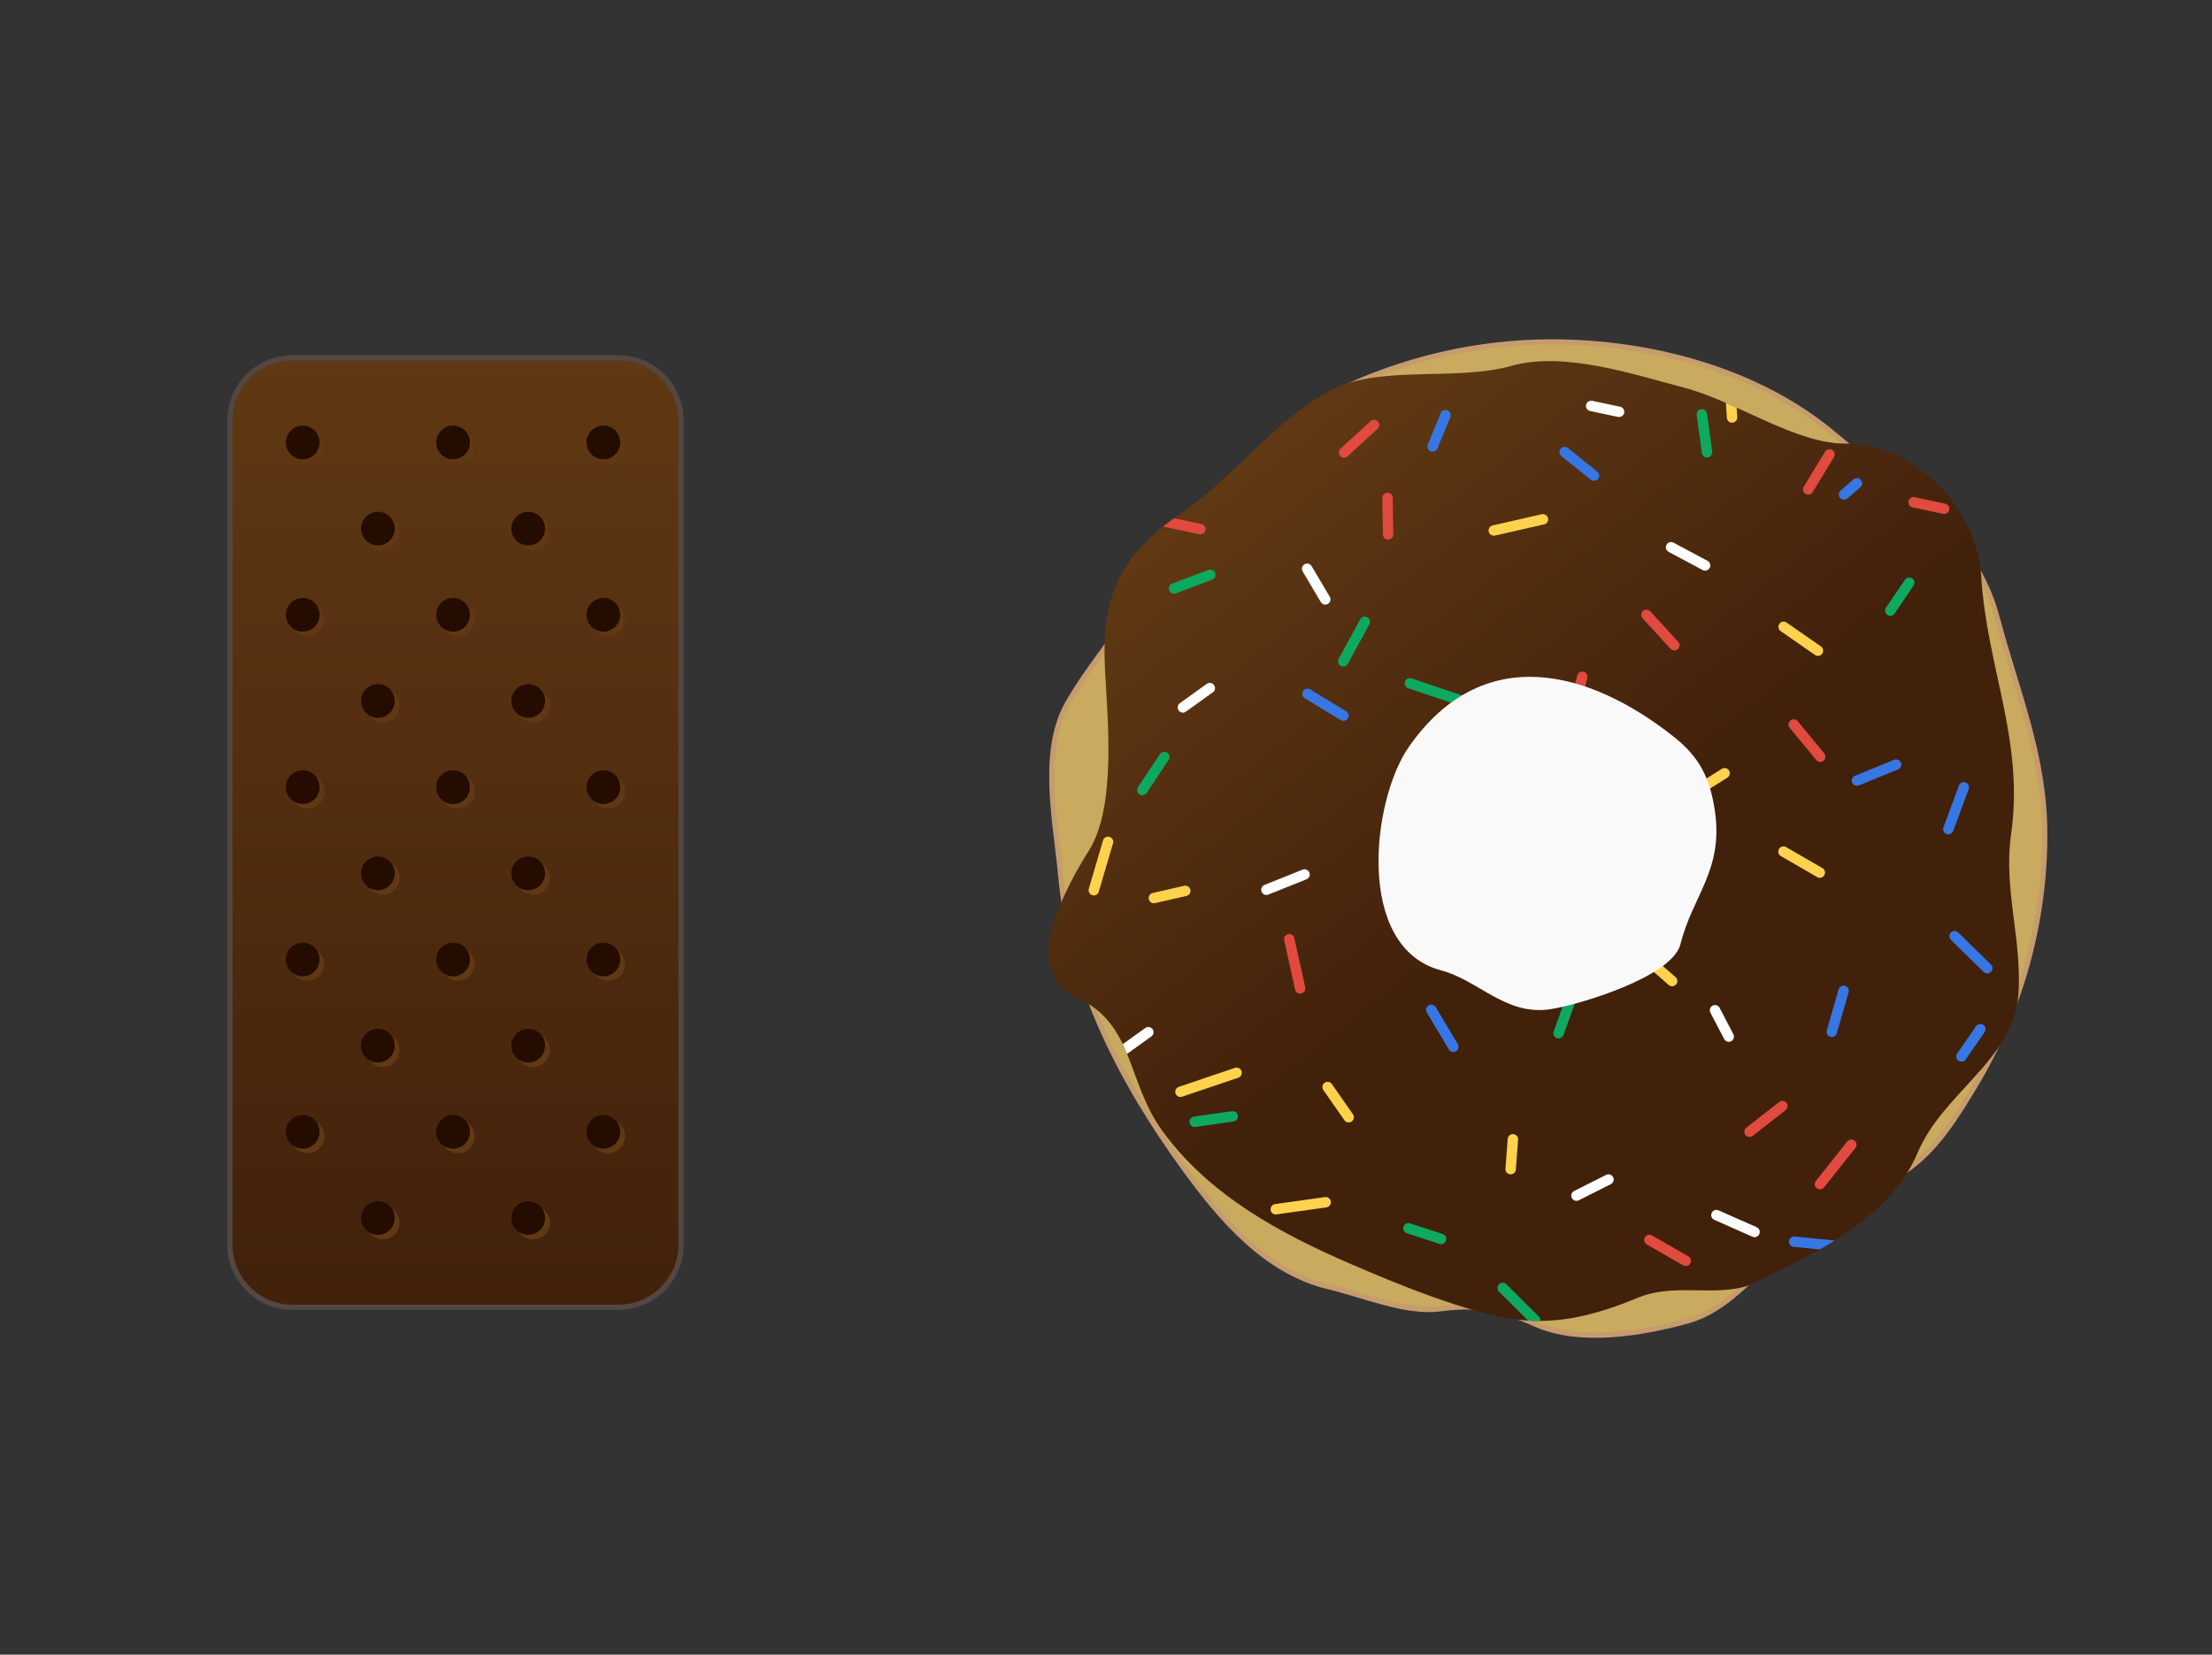 <?xml version="1.0" encoding="utf-8"?>
<!-- Generator: Adobe Illustrator 15.1.0, SVG Export Plug-In . SVG Version: 6.00 Build 0)  -->
<!DOCTYPE svg PUBLIC "-//W3C//DTD SVG 1.1//EN" "http://www.w3.org/Graphics/SVG/1.1/DTD/svg11.dtd">
<svg version="1.1" id="ice-cream-sandwich-and-donut"
	 xmlns="http://www.w3.org/2000/svg" xmlns:xlink="http://www.w3.org/1999/xlink" x="0px" y="0px" width="425px" height="318px"
	 viewBox="0 0 425 318" enable-background="new 0 0 425 318" xml:space="preserve">
<rect x="0" y="0" width="425" height="318" fill="#333333" stroke="none"/>
<g class="letter-i" id="letter-i">
  <g>
    <g>
      <defs>
        <path id="SVGID_1_" d="M56.201,68.755c-6.618,0-12.033,5.415-12.033,12.033v158.428c0,6.617,5.415,12.032,12.033,12.032h62.62
          c6.618,0,12.033-5.415,12.033-12.032V80.788c0-6.618-5.415-12.033-12.033-12.033H56.201z"/>
      </defs>
      <defs>
        <clipPath id="SVGID_2_">
          <use xlink:href="#SVGID_1_"  overflow="visible"/>
        </clipPath>
      </defs>
      
      <defs>
        <linearGradient id="SVGID_3_" gradientUnits="userSpaceOnUse" x1="-490.54" y1="-0.519" x2="-489.336" y2="-0.519" gradientTransform="matrix(-6.600000e-06 151.666 -151.666 -6.600000e-06 8.836 74466.82)">
          <stop  offset="0" style="stop-color:#603813"/>
          <stop  offset="1" style="stop-color:#42210B"/>
        </linearGradient>
        </defs>
      <rect x="44.168" y="68.755" clip-path="url(#SVGID_2_)" fill="url(#SVGID_3_)" width="86.685" height="182.493"/>
    </g>
  </g>
  <path fill="none" stroke="#534741" stroke-miterlimit="10" d="M130.853,239.216c0,6.617-5.415,12.032-12.033,12.032H56.2
    c-6.618,0-12.033-5.415-12.033-12.032V80.788c0-6.618,5.415-12.033,12.033-12.033h62.62c6.618,0,12.033,5.415,12.033,12.033
    V239.216z"/>
  <path fill="#603813" d="M62.326,85.919c0,1.788-1.448,3.237-3.235,3.237c-1.788,0-3.238-1.449-3.238-3.237s1.45-3.237,3.238-3.237
    C60.878,82.682,62.326,84.132,62.326,85.919"/>
  <path fill="#603813" d="M91.209,85.919c0,1.788-1.448,3.237-3.235,3.237c-1.79,0-3.239-1.449-3.239-3.237s1.45-3.237,3.239-3.237
    C89.761,82.682,91.209,84.132,91.209,85.919"/>
  <path fill="#603813" d="M120.092,85.919c0,1.788-1.448,3.237-3.235,3.237c-1.789,0-3.237-1.449-3.237-3.237
    s1.449-3.237,3.237-3.237C118.644,82.682,120.092,84.132,120.092,85.919"/>
  <path fill="#603813" d="M76.768,102.48c0,1.788-1.448,3.237-3.235,3.237c-1.788,0-3.238-1.449-3.238-3.237s1.45-3.236,3.238-3.236
    C75.32,99.244,76.768,100.693,76.768,102.48"/>
  <path fill="#603813" d="M105.65,102.48c0,1.788-1.448,3.237-3.235,3.237c-1.79,0-3.24-1.449-3.24-3.237s1.45-3.236,3.24-3.236
    C104.203,99.244,105.65,100.693,105.65,102.48"/>
  <path fill="#603813" d="M62.326,119.042c0,1.788-1.448,3.237-3.235,3.237c-1.788,0-3.238-1.449-3.238-3.237s1.45-3.237,3.238-3.237
    C60.878,115.805,62.326,117.255,62.326,119.042"/>
  <path fill="#603813" d="M91.209,119.042c0,1.788-1.448,3.237-3.235,3.237c-1.79,0-3.239-1.449-3.239-3.237s1.45-3.237,3.239-3.237
    C89.761,115.805,91.209,117.255,91.209,119.042"/>
  <path fill="#603813" d="M120.092,119.042c0,1.788-1.448,3.237-3.235,3.237c-1.789,0-3.237-1.449-3.237-3.237
    s1.449-3.237,3.237-3.237C118.644,115.805,120.092,117.255,120.092,119.042"/>
  <path fill="#603813" d="M76.768,135.603c0,1.788-1.448,3.237-3.235,3.237c-1.788,0-3.238-1.449-3.238-3.237s1.45-3.237,3.238-3.237
    C75.32,132.366,76.768,133.816,76.768,135.603"/>
  <path fill="#603813" d="M105.65,135.603c0,1.788-1.448,3.237-3.235,3.237c-1.79,0-3.24-1.449-3.24-3.237s1.45-3.237,3.24-3.237
    C104.203,132.366,105.65,133.816,105.65,135.603"/>
  <path fill="#603813" d="M62.326,152.164c0,1.788-1.448,3.235-3.235,3.235c-1.788,0-3.238-1.448-3.238-3.235
    c0-1.788,1.45-3.238,3.238-3.238C60.878,148.926,62.326,150.376,62.326,152.164"/>
  <path fill="#603813" d="M91.209,152.164c0,1.788-1.448,3.235-3.235,3.235c-1.79,0-3.239-1.448-3.239-3.235
    c0-1.788,1.45-3.238,3.239-3.238C89.761,148.926,91.209,150.376,91.209,152.164"/>
  <path fill="#603813" d="M120.092,152.164c0,1.788-1.448,3.235-3.235,3.235c-1.789,0-3.237-1.448-3.237-3.235
    c0-1.788,1.449-3.238,3.237-3.238C118.644,148.926,120.092,150.376,120.092,152.164"/>
  <path fill="#603813" d="M76.768,168.725c0,1.789-1.448,3.236-3.235,3.236c-1.788,0-3.238-1.447-3.238-3.236
    c0-1.787,1.45-3.238,3.238-3.238C75.32,165.486,76.768,166.938,76.768,168.725"/>
  <path fill="#603813" d="M105.65,168.725c0,1.789-1.448,3.236-3.235,3.236c-1.79,0-3.24-1.447-3.24-3.236
    c0-1.787,1.45-3.238,3.24-3.238C104.203,165.486,105.65,166.938,105.65,168.725"/>
  <path fill="#603813" d="M62.326,185.285c0,1.788-1.448,3.236-3.235,3.236c-1.788,0-3.238-1.448-3.238-3.236s1.45-3.237,3.238-3.237
    C60.878,182.048,62.326,183.498,62.326,185.285"/>
  <path fill="#603813" d="M91.209,185.285c0,1.788-1.448,3.236-3.235,3.236c-1.79,0-3.239-1.448-3.239-3.236s1.45-3.237,3.239-3.237
    C89.761,182.048,91.209,183.498,91.209,185.285"/>
  <path fill="#603813" d="M120.092,185.285c0,1.788-1.448,3.236-3.235,3.236c-1.789,0-3.237-1.448-3.237-3.236
    s1.449-3.237,3.237-3.237C118.644,182.048,120.092,183.498,120.092,185.285"/>
  <path fill="#603813" d="M76.768,201.848c0,1.787-1.448,3.236-3.235,3.236c-1.788,0-3.238-1.449-3.238-3.236
    c0-1.789,1.45-3.238,3.238-3.238C75.32,198.609,76.768,200.061,76.768,201.848"/>
  <path fill="#603813" d="M105.65,201.848c0,1.787-1.448,3.236-3.235,3.236c-1.79,0-3.24-1.449-3.24-3.236
    c0-1.789,1.45-3.238,3.24-3.238C104.203,198.609,105.65,200.061,105.65,201.848"/>
  <path fill="#603813" d="M62.326,218.407c0,1.788-1.448,3.237-3.235,3.237c-1.788,0-3.238-1.449-3.238-3.237s1.45-3.237,3.238-3.237
    C60.878,215.17,62.326,216.62,62.326,218.407"/>
  <path fill="#603813" d="M91.209,218.407c0,1.788-1.448,3.237-3.235,3.237c-1.79,0-3.239-1.449-3.239-3.237s1.45-3.237,3.239-3.237
    C89.761,215.17,91.209,216.62,91.209,218.407"/>
  <path fill="#603813" d="M120.092,218.407c0,1.788-1.448,3.237-3.235,3.237c-1.789,0-3.237-1.449-3.237-3.237
    s1.449-3.237,3.237-3.237C118.644,215.17,120.092,216.62,120.092,218.407"/>
  <path fill="#603813" d="M76.768,234.969c0,1.788-1.448,3.237-3.235,3.237c-1.788,0-3.238-1.449-3.238-3.237
    c0-1.787,1.45-3.236,3.238-3.236C75.32,231.73,76.768,233.182,76.768,234.969"/>
  <path fill="#603813" d="M105.65,234.969c0,1.788-1.448,3.237-3.235,3.237c-1.79,0-3.24-1.449-3.24-3.237
    c0-1.787,1.45-3.236,3.24-3.236C104.203,231.73,105.65,233.182,105.65,234.969"/>
  <path fill="#240C01" d="M61.402,85.034c0,1.788-1.448,3.238-3.235,3.238c-1.789,0-3.238-1.45-3.238-3.238s1.449-3.237,3.238-3.237
    C59.954,81.797,61.402,83.246,61.402,85.034"/>
  <path fill="#240C01" d="M90.285,85.034c0,1.788-1.447,3.238-3.236,3.238s-3.238-1.45-3.238-3.238s1.449-3.237,3.238-3.237
    S90.285,83.246,90.285,85.034"/>
  <path fill="#240C01" d="M119.168,85.034c0,1.788-1.448,3.238-3.236,3.238s-3.237-1.45-3.237-3.238s1.449-3.237,3.237-3.237
    S119.168,83.246,119.168,85.034"/>
  <path fill="#240C01" d="M75.843,101.595c0,1.788-1.448,3.238-3.235,3.238c-1.788,0-3.238-1.45-3.238-3.238
    c0-1.788,1.45-3.237,3.238-3.237S75.843,99.808,75.843,101.595"/>
  <path fill="#240C01" d="M104.727,101.595c0,1.788-1.447,3.238-3.236,3.238c-1.789,0-3.238-1.45-3.238-3.238
    c0-1.788,1.45-3.237,3.238-3.237C103.279,98.358,104.727,99.808,104.727,101.595"/>
  <path fill="#240C01" d="M61.402,118.157c0,1.788-1.448,3.238-3.235,3.238c-1.789,0-3.238-1.45-3.238-3.238
    c0-1.788,1.449-3.237,3.238-3.237C59.954,114.92,61.402,116.369,61.402,118.157"/>
  <path fill="#240C01" d="M90.285,118.157c0,1.788-1.447,3.238-3.236,3.238s-3.238-1.45-3.238-3.238c0-1.788,1.449-3.237,3.238-3.237
    S90.285,116.369,90.285,118.157"/>
  <path fill="#240C01" d="M119.168,118.157c0,1.788-1.448,3.238-3.236,3.238s-3.237-1.45-3.237-3.238
    c0-1.788,1.449-3.237,3.237-3.237S119.168,116.369,119.168,118.157"/>
  <path fill="#240C01" d="M75.843,134.718c0,1.788-1.448,3.238-3.235,3.238c-1.788,0-3.238-1.45-3.238-3.238
    c0-1.788,1.45-3.237,3.238-3.237S75.843,132.93,75.843,134.718"/>
  <path fill="#240C01" d="M104.727,134.718c0,1.788-1.447,3.238-3.236,3.238c-1.789,0-3.238-1.45-3.238-3.238
    c0-1.788,1.45-3.237,3.238-3.237C103.279,131.481,104.727,132.93,104.727,134.718"/>
  <path fill="#240C01" d="M61.402,151.278c0,1.788-1.448,3.238-3.235,3.238c-1.789,0-3.238-1.45-3.238-3.238
    c0-1.788,1.449-3.235,3.238-3.235C59.954,148.042,61.402,149.49,61.402,151.278"/>
  <path fill="#240C01" d="M90.285,151.278c0,1.788-1.447,3.238-3.236,3.238s-3.238-1.45-3.238-3.238c0-1.788,1.449-3.235,3.238-3.235
    S90.285,149.49,90.285,151.278"/>
  <path fill="#240C01" d="M119.168,151.278c0,1.788-1.448,3.238-3.236,3.238s-3.237-1.45-3.237-3.238
    c0-1.788,1.449-3.235,3.237-3.235S119.168,149.49,119.168,151.278"/>
  <path fill="#240C01" d="M75.843,167.839c0,1.789-1.448,3.238-3.235,3.238c-1.788,0-3.238-1.449-3.238-3.238
    c0-1.788,1.45-3.235,3.238-3.235S75.843,166.051,75.843,167.839"/>
  <path fill="#240C01" d="M104.727,167.839c0,1.789-1.447,3.238-3.236,3.238c-1.789,0-3.238-1.449-3.238-3.238
    c0-1.788,1.45-3.235,3.238-3.235C103.279,164.604,104.727,166.051,104.727,167.839"/>
  <path fill="#240C01" d="M61.402,184.4c0,1.787-1.448,3.238-3.235,3.238c-1.789,0-3.238-1.451-3.238-3.238
    c0-1.789,1.449-3.237,3.238-3.237C59.954,181.163,61.402,182.611,61.402,184.4"/>
  <path fill="#240C01" d="M90.285,184.4c0,1.787-1.447,3.238-3.236,3.238s-3.238-1.451-3.238-3.238c0-1.789,1.449-3.237,3.238-3.237
    S90.285,182.611,90.285,184.4"/>
  <path fill="#240C01" d="M119.168,184.4c0,1.787-1.448,3.238-3.236,3.238s-3.237-1.451-3.237-3.238c0-1.789,1.449-3.237,3.237-3.237
    S119.168,182.611,119.168,184.4"/>
  <path fill="#240C01" d="M75.843,200.962c0,1.788-1.448,3.238-3.235,3.238c-1.788,0-3.238-1.45-3.238-3.238
    c0-1.789,1.45-3.237,3.238-3.237S75.843,199.173,75.843,200.962"/>
  <path fill="#240C01" d="M104.727,200.962c0,1.788-1.447,3.238-3.236,3.238c-1.789,0-3.238-1.45-3.238-3.238
    c0-1.789,1.45-3.237,3.238-3.237C103.279,197.725,104.727,199.173,104.727,200.962"/>
  <path fill="#240C01" d="M61.402,217.521c0,1.789-1.448,3.239-3.235,3.239c-1.789,0-3.238-1.45-3.238-3.239
    c0-1.787,1.449-3.236,3.238-3.236C59.954,214.285,61.402,215.734,61.402,217.521"/>
  <path fill="#240C01" d="M90.285,217.521c0,1.789-1.447,3.239-3.236,3.239s-3.238-1.45-3.238-3.239c0-1.787,1.449-3.236,3.238-3.236
    S90.285,215.734,90.285,217.521"/>
  <path fill="#240C01" d="M119.168,217.521c0,1.789-1.448,3.239-3.236,3.239s-3.237-1.45-3.237-3.239
    c0-1.787,1.449-3.236,3.237-3.236S119.168,215.734,119.168,217.521"/>
  <path fill="#240C01" d="M75.843,234.084c0,1.788-1.448,3.238-3.235,3.238c-1.788,0-3.238-1.45-3.238-3.238s1.45-3.236,3.238-3.236
    S75.843,232.296,75.843,234.084"/>
  <path fill="#240C01" d="M104.727,234.084c0,1.788-1.447,3.238-3.236,3.238c-1.789,0-3.238-1.45-3.238-3.238s1.45-3.236,3.238-3.236
    C103.279,230.848,104.727,232.296,104.727,234.084"/>
  <path id="bar-bite-1" fill="#F9F9F9" opacity="0" d="M64.933,97.236c0.878,8.227-4.837,13.202-12.403,14.519
    c-7.568,1.319-13.379-0.945-15.001-9.744c-21.006-34.498,26.803-85.95,65.757-49.44c5.163,2.823,5.871,10.86,1.595,17.944
    c-4.282,7.094-11.933,10.549-17.097,7.727l0.04,0.051c3.78,5.104,1.714,13.491-4.606,18.715
    C76.894,102.247,68.71,102.346,64.933,97.236L64.933,97.236z"/>
  <path id="bar-bite-2" fill="#F9F9F9" opacity="0" d="M86.65,102.817c-4.976,6.396-12.33,5.52-18.493,0.698
    c-6.164-4.826-8.673-10.812-3.827-18.168c8.799-39.96,77.025-39.504,79.355,15.473c1.674,5.881-3.286,12.019-11.073,13.703
    c-7.796,1.69-15.472-1.71-17.15-7.594l-0.007,0.068c-0.834,6.421-7.965,10.694-15.915,9.535
    C91.578,115.385,85.811,109.243,86.65,102.817L86.65,102.817z"/>
  <path id="bar-bite-3" fill="#F9F9F9" opacity="0" d="M68.305,123.449c-7.475,9.607-18.521,8.295-27.78,1.05
    c-9.255-7.248-13.027-16.238-5.748-27.289c13.217-60.021,115.693-59.338,119.197,23.243c2.518,8.836-4.934,18.052-16.635,20.583
    c-11.712,2.537-23.241-2.571-25.762-11.408l-0.011,0.099c-1.252,9.647-11.967,16.063-23.906,14.324
    C75.706,142.326,67.044,133.101,68.305,123.449L68.305,123.449z"/>
  <path id="bar-bite-4" fill="#F9F9F9" opacity="0" d="M58.129,172.439c-4.02,11.691-14.85,14.342-25.862,10.771
    c-11.012-3.575-17.401-10.724-14.019-23.708C11.8,98.254,108.64,62.814,137.963,139.445c5.158,7.443,1.038,18.756-9.201,25.265
    c-10.243,6.517-22.723,5.763-27.884-1.687l0.021,0.103c1.859,9.536-6.222,19.36-18.025,21.924
    C71.055,187.631,59.981,181.984,58.129,172.439L58.129,172.439z"/>
  <path id="bar-bite-5" fill="#F9F9F9" opacity="0" d="M88.003,172.706c-7.705,6.845-16.759,4.228-23.432-3.004
    c-6.668-7.235-8.482-15.139-0.727-23.187c20.068-47.41,105.83-32.585,96.387,35.654c0.787,7.599-6.84,14.117-17.023,14.573
    c-10.195,0.449-19.088-5.344-19.875-12.946l-0.022,0.081c-2.497,7.737-12.435,11.514-22.176,8.424
    C91.374,189.225,85.5,180.447,88.003,172.706L88.003,172.706z"/>
  <path id="bar-bite-7" fill="#F9F9F9" opacity="0" d="M71.421,211.943c0.879,8.23-4.836,13.201-12.402,14.518
    c-7.565,1.312-13.379-0.945-15.001-9.742c-21.001-34.496,26.805-85.948,65.759-49.445c5.159,2.83,5.873,10.862,1.593,17.949
    c-4.282,7.094-11.935,10.549-17.099,7.723l0.041,0.057c3.779,5.102,1.713,13.489-4.605,18.714
    C83.383,216.96,75.199,217.059,71.421,211.943L71.421,211.943z"/>
  <path id="bar-bite-8" fill="#F9F9F9" opacity="0" d="M72.748,230.42c-5.272,9.604-15.038,9.354-24.002,3.424
    c-8.963-5.935-13.383-13.967-8.462-24.894c3.86-57.032,92.988-65.443,106.521,11.112c3.308,8.004-1.996,17.232-11.839,20.623
    c-9.854,3.396-20.521-0.341-23.834-8.348l0.003,0.096c0.137,9.094-8.355,16.008-18.951,15.452
    C81.578,247.337,72.881,239.514,72.748,230.42L72.748,230.42z"/>
  <path id="bar-bite-9" fill="#F9F9F9" opacity="0" d="M76.505,266.128c-2.833,16.899-11.766,19.821-21.132,13.531
    c-9.366-6.294-15.028-17.441-12.785-36.31c-8.148-91.082,71.197-134.536,99.163-18.625c4.643,11.465,1.708,27.809-6.553,36.474
    c-8.268,8.685-18.733,6.426-23.383-5.054l0.022,0.14c1.986,14.253-4.328,28.03-14.077,30.729
    C87.992,289.758,78.483,280.395,76.505,266.128L76.505,266.128z"/>
</g>
<g class="letter-o" id="letter-o">
  <path id="donut-bottom" fill="#C9AA5E" stroke="#C69C6D" stroke-miterlimit="10" d="M392.866,160.41
    c0,17.068-4.704,33.847-13.505,48.447c-3.299,5.474-6.815,11.219-11.935,15.184c-5.358,4.148-12.091,6.124-17.796,9.742
    c-8.716,5.52-15.122,17.261-25.382,20.081c-8.713,2.392-20.701,4.456-29.257,0.61c-6.848-3.072-11.09-3.881-18.381-2.926
    c-6.521,0.848-14.732-2.695-21.176-4.213c-12.248-2.885-20.817-13.007-27.889-22.736c-12.096-16.658-21.817-35.404-23.725-56.188
    c-0.926-10.066-3.933-23.703,1.148-32.938c4.198-7.623,10.248-13.77,14.172-21.733c3.551-7.201,7.758-12.332,13.703-17.788
    c7.524-6.911,14.396-16.048,23.754-20.611c12.897-6.289,27.209-9.633,41.562-9.633c19.004,0,39.812,5.463,54.498,17.982
    c12.533,10.688,26.616,18.166,31.077,35.078C387.518,133.066,392.866,145.182,392.866,160.41z"/>
  
  <defs>
    <linearGradient id="frosting_1_" gradientUnits="userSpaceOnUse" x1="73.678" y1="1536.191" x2="4.247" y2="1448.263" gradientTransform="matrix(1.664 0 0 1.664 236.86 -2322.66)">
      <stop  offset="0.464" style="stop-color:#42210B"/>
      <stop  offset="1" style="stop-color:#603813"/>
    </linearGradient>
  </defs>
  <path id="frosting" fill="url(#frosting_1_)" d="M386.393,160.371c-1.488,10.393,2.113,20.232,1.426,30.574
    c-0.841,12.725-14.469,18.992-19.34,30.527c-5.367,12.697-19.136,19.064-31.073,24.954c-6.727,3.32-15.131-0.161-22.723,2.988
    c-7.356,3.054-14.948,5.209-23.003,4.209c-9.603-1.194-23.174-6.83-32.117-10.688c-13.701-5.912-27.201-13.236-36.162-25.488
    c-7.062-9.655-5.364-20.749-16.59-25.735c-11.374-5.051-1.325-22.319,2.409-28.254c5.234-8.305,3.624-24.844,3.109-34.347
    c-0.801-14.546,2.68-22.243,14.637-30.496c10.064-6.947,17.111-16.901,27.928-23.181c9.619-5.581,24.327-1.999,35.515-5.124
    c10.175-2.84,23.5,1.659,33.318,4.239c9.882,2.599,21.311,10.797,30.943,10.708c12.863-0.118,25.176,12.084,25.996,25.533
    C381.721,128.325,388.978,142.359,386.393,160.371C386.215,161.598,386.996,156.187,386.393,160.371z"/>
  <g id="sprinkles_1_">
    <g>
      <g>
        <g>
          <g>
            <defs>
              <path id="SVGID_4_" d="M386.393,160.371c-1.488,10.393,2.113,20.232,1.426,30.574c-0.841,12.725-14.469,18.992-19.34,30.527
                c-5.367,12.697-19.136,19.064-31.073,24.954c-6.727,3.32-15.131-0.161-22.723,2.988c-7.356,3.054-14.948,5.209-23.003,4.209
                c-9.603-1.194-23.174-6.83-32.117-10.688c-13.701-5.912-27.201-13.236-36.162-25.488c-7.062-9.655-5.364-20.749-16.59-25.735
                c-11.374-5.051-1.325-22.319,2.409-28.254c5.234-8.305,3.624-24.844,3.109-34.347c-0.801-14.546,2.68-22.243,14.637-30.496
                c10.064-6.947,17.111-16.901,27.928-23.181c9.619-5.581,24.327-1.999,35.515-5.124c10.175-2.84,23.5,1.659,33.318,4.239
                c9.882,2.599,21.311,10.797,30.943,10.708c12.863-0.118,25.176,12.084,25.996,25.533
                C381.721,128.325,388.978,142.359,386.393,160.371C386.215,161.598,386.996,156.187,386.393,160.371z"/>
            </defs>
            <defs>
              <clipPath id="SVGID_5_">
                <use xlink:href="#SVGID_4_"  overflow="visible"/>
              </clipPath>
            </defs>
            <g id="sprinkles" clip-path="url(#SVGID_5_)">
              
              <line fill="none" stroke="#3777E3" stroke-width="2" stroke-linecap="round" stroke-linejoin="round" stroke-miterlimit="10" x1="279.234" y1="201.18" x2="275.005" y2="194.075"/>
              <line fill="none" stroke="#3777E3" stroke-width="2" stroke-linecap="round" stroke-linejoin="round" stroke-miterlimit="10" x1="356.782" y1="150.022" x2="364.299" y2="146.944"/>
              <line fill="none" stroke="#3777E3" stroke-width="2" stroke-linecap="round" stroke-linejoin="round" stroke-miterlimit="10" x1="277.734" y1="79.791" x2="275.245" y2="85.813"/>
              <line fill="none" stroke="#3777E3" stroke-width="2" stroke-linecap="round" stroke-linejoin="round" stroke-miterlimit="10" x1="300.625" y1="86.884" x2="306.259" y2="91.408"/>
              <line fill="none" stroke="#E04A3F" stroke-width="2" stroke-linecap="round" stroke-linejoin="round" stroke-miterlimit="10" x1="221.159" y1="99.686" x2="230.639" y2="101.684"/>
              <line fill="none" stroke="#E04A3F" stroke-width="2" stroke-linecap="round" stroke-linejoin="round" stroke-miterlimit="10" x1="264.001" y1="81.673" x2="258.245" y2="86.961"/>
              <line fill="none" stroke="#E04A3F" stroke-width="2" stroke-linecap="round" stroke-linejoin="round" stroke-miterlimit="10" x1="300.625" y1="143.125" x2="304.002" y2="130.079"/>
              <line fill="none" stroke="#E04A3F" stroke-width="2" stroke-linecap="round" stroke-linejoin="round" stroke-miterlimit="10" x1="266.7" y1="102.702" x2="266.59" y2="95.699"/>
              <line fill="none" stroke="#FFD24D" stroke-width="2" stroke-linecap="round" stroke-linejoin="round" stroke-miterlimit="10" x1="342.667" y1="163.665" x2="349.648" y2="167.703"/>
              <line fill="none" stroke="#FFD24D" stroke-width="2" stroke-linecap="round" stroke-linejoin="round" stroke-miterlimit="10" x1="212.889" y1="161.791" x2="210.156" y2="171.087"/>
              <line fill="none" stroke="#FFD24D" stroke-width="2" stroke-linecap="round" stroke-linejoin="round" stroke-miterlimit="10" x1="227.738" y1="171.214" x2="221.691" y2="172.598"/>
              <line fill="none" stroke="#FFD24D" stroke-width="2" stroke-linecap="round" stroke-linejoin="round" stroke-miterlimit="10" x1="290.247" y1="224.691" x2="290.68" y2="218.957"/>
              <line fill="none" stroke="#0DA960" stroke-width="2" stroke-linecap="round" stroke-linejoin="round" stroke-miterlimit="10" x1="262.215" y1="119.511" x2="258.091" y2="127.097"/>
              <line fill="none" stroke="#0DA960" stroke-width="2" stroke-linecap="round" stroke-linejoin="round" stroke-miterlimit="10" x1="232.527" y1="110.466" x2="225.564" y2="113.101"/>
              <line fill="none" stroke="#0DA960" stroke-width="2" stroke-linecap="round" stroke-linejoin="round" stroke-miterlimit="10" x1="275.309" y1="154.364" x2="269.359" y2="159.104"/>
              <line fill="none" stroke="#0DA960" stroke-width="2" stroke-linecap="round" stroke-linejoin="round" stroke-miterlimit="10" x1="301.766" y1="192.158" x2="299.459" y2="198.566"/>
              <line fill="none" stroke="#3777E3" stroke-width="2" stroke-linecap="round" stroke-linejoin="round" stroke-miterlimit="10" x1="375.536" y1="179.923" x2="381.825" y2="186.084"/>
              <line fill="none" stroke="#3777E3" stroke-width="2" stroke-linecap="round" stroke-linejoin="round" stroke-miterlimit="10" x1="377.315" y1="151.316" x2="374.341" y2="159.353"/>
              <line fill="none" stroke="#3777E3" stroke-width="2" stroke-linecap="round" stroke-linejoin="round" stroke-miterlimit="10" x1="354.363" y1="239.596" x2="344.722" y2="238.635"/>
              <line fill="none" stroke="#3777E3" stroke-width="2" stroke-linecap="round" stroke-linejoin="round" stroke-miterlimit="10" x1="354.226" y1="190.424" x2="351.946" y2="198.294"/>
              <line fill="none" stroke="#E04A3F" stroke-width="2" stroke-linecap="round" stroke-linejoin="round" stroke-miterlimit="10" x1="247.709" y1="180.5" x2="249.807" y2="189.96"/>
              <line fill="none" stroke="#E04A3F" stroke-width="2" stroke-linecap="round" stroke-linejoin="round" stroke-miterlimit="10" x1="323.892" y1="242.323" x2="316.902" y2="238.296"/>
              <line fill="none" stroke="#E04A3F" stroke-width="2" stroke-linecap="round" stroke-linejoin="round" stroke-miterlimit="10" x1="349.681" y1="227.587" x2="355.703" y2="219.996"/>
              <line fill="none" stroke="#E04A3F" stroke-width="2" stroke-linecap="round" stroke-linejoin="round" stroke-miterlimit="10" x1="336.141" y1="217.511" x2="342.466" y2="212.57"/>
              <line fill="none" stroke="#FFD24D" stroke-width="2" stroke-linecap="round" stroke-linejoin="round" stroke-miterlimit="10" x1="332.101" y1="69.724" x2="332.789" y2="80.24"/>
              <line fill="none" stroke="#FFD24D" stroke-width="2" stroke-linecap="round" stroke-linejoin="round" stroke-miterlimit="10" x1="254.707" y1="231.055" x2="245.116" y2="232.404"/>
              <line fill="none" stroke="#FFD24D" stroke-width="2" stroke-linecap="round" stroke-linejoin="round" stroke-miterlimit="10" x1="259.122" y1="214.717" x2="255.078" y2="208.916"/>
              <line fill="none" stroke="#FFD24D" stroke-width="2" stroke-linecap="round" stroke-linejoin="round" stroke-miterlimit="10" x1="342.691" y1="120.465" x2="349.289" y2="125.055"/>
              <line fill="none" stroke="#FFD24D" stroke-width="2" stroke-linecap="round" stroke-linejoin="round" stroke-miterlimit="10" x1="321.271" y1="188.546" x2="308.739" y2="177.566"/>
              <line fill="none" stroke="#FFD24D" stroke-width="2" stroke-linecap="round" stroke-linejoin="round" stroke-miterlimit="10" x1="313.11" y1="160.117" x2="331.349" y2="148.606"/>
              <line fill="none" stroke="#FFD24D" stroke-width="2" stroke-linecap="round" stroke-linejoin="round" stroke-miterlimit="10" x1="287.007" y1="101.956" x2="296.452" y2="99.804"/>
              <line fill="none" stroke="#FFD24D" stroke-width="2" stroke-linecap="round" stroke-linejoin="round" stroke-miterlimit="10" x1="226.807" y1="209.822" x2="237.593" y2="206.18"/>
              <line fill="none" stroke="#0DA960" stroke-width="2" stroke-linecap="round" stroke-linejoin="round" stroke-miterlimit="10" x1="236.855" y1="214.55" x2="229.535" y2="215.594"/>
              <line fill="none" stroke="#0DA960" stroke-width="2" stroke-linecap="round" stroke-linejoin="round" stroke-miterlimit="10" x1="294.973" y1="253.746" x2="288.723" y2="247.525"/>
              <line fill="none" stroke="#0DA960" stroke-width="2" stroke-linecap="round" stroke-linejoin="round" stroke-miterlimit="10" x1="276.875" y1="238.107" x2="270.611" y2="236.061"/>
              <line fill="none" stroke="#0DA960" stroke-width="2" stroke-linecap="round" stroke-linejoin="round" stroke-miterlimit="10" x1="281.811" y1="135" x2="270.887" y2="131.324"/>
              <line fill="none" stroke="#3777E3" stroke-width="2" stroke-linecap="round" stroke-linejoin="round" stroke-miterlimit="10" x1="251.221" y1="133.355" x2="258.107" y2="137.538"/>
              <line fill="none" stroke="#3777E3" stroke-width="2" stroke-linecap="round" stroke-linejoin="round" stroke-miterlimit="10" x1="380.497" y1="197.795" x2="376.854" y2="203.036"/>
              <line fill="none" stroke="#E04A3F" stroke-width="2" stroke-linecap="round" stroke-linejoin="round" stroke-miterlimit="10" x1="373.539" y1="97.779" x2="367.671" y2="96.533"/>
              <line fill="none" stroke="#E04A3F" stroke-width="2" stroke-linecap="round" stroke-linejoin="round" stroke-miterlimit="10" x1="347.42" y1="94.059" x2="351.514" y2="87.323"/>
              <line fill="none" stroke="#E04A3F" stroke-width="2" stroke-linecap="round" stroke-linejoin="round" stroke-miterlimit="10" x1="316.344" y1="118.166" x2="321.701" y2="124.02"/>
              <line fill="none" stroke="#FFFFFF" stroke-width="2" stroke-linecap="round" stroke-linejoin="round" stroke-miterlimit="10" x1="321.069" y1="105.176" x2="327.604" y2="108.668"/>
              <line fill="none" stroke="#FFFFFF" stroke-width="2" stroke-linecap="round" stroke-linejoin="round" stroke-miterlimit="10" x1="305.714" y1="78.013" x2="311.073" y2="79.144"/>
              <line fill="none" stroke="#FFFFFF" stroke-width="2" stroke-linecap="round" stroke-linejoin="round" stroke-miterlimit="10" x1="254.633" y1="115.196" x2="251.143" y2="109.308"/>
              <line fill="none" stroke="#FFFFFF" stroke-width="2" stroke-linecap="round" stroke-linejoin="round" stroke-miterlimit="10" x1="227.27" y1="135.958" x2="232.445" y2="132.242"/>
              <line fill="none" stroke="#FFFFFF" stroke-width="2" stroke-linecap="round" stroke-linejoin="round" stroke-miterlimit="10" x1="215.459" y1="202.093" x2="220.635" y2="198.376"/>
              <line fill="none" stroke="#FFFFFF" stroke-width="2" stroke-linecap="round" stroke-linejoin="round" stroke-miterlimit="10" x1="250.641" y1="168.064" x2="243.322" y2="170.996"/>
              <line fill="none" stroke="#FFFFFF" stroke-width="2" stroke-linecap="round" stroke-linejoin="round" stroke-miterlimit="10" x1="329.51" y1="194.158" x2="332.152" y2="199.225"/>
              <line fill="none" stroke="#FFFFFF" stroke-width="2" stroke-linecap="round" stroke-linejoin="round" stroke-miterlimit="10" x1="329.778" y1="233.525" x2="337.107" y2="236.766"/>
              <line fill="none" stroke="#FFFFFF" stroke-width="2" stroke-linecap="round" stroke-linejoin="round" stroke-miterlimit="10" x1="309.044" y1="226.688" x2="302.895" y2="229.783"/>
              <line fill="none" stroke="#E04A3F" stroke-width="2" stroke-linecap="round" stroke-linejoin="round" stroke-miterlimit="10" x1="344.632" y1="139.238" x2="349.732" y2="145.434"/>
              <line fill="none" stroke="#3777E3" stroke-width="2" stroke-linecap="round" stroke-linejoin="round" stroke-miterlimit="10" x1="354.295" y1="95.034" x2="356.782" y2="92.877"/>
              <line fill="none" stroke="#0DA960" stroke-width="2" stroke-linecap="round" stroke-linejoin="round" stroke-miterlimit="10" x1="363.195" y1="117.347" x2="366.83" y2="111.984"/>
              <line fill="none" stroke="#0DA960" stroke-width="2" stroke-linecap="round" stroke-linejoin="round" stroke-miterlimit="10" x1="219.477" y1="151.845" x2="223.701" y2="145.487"/>
              <line fill="none" stroke="#0DA960" stroke-width="2" stroke-linecap="round" stroke-linejoin="round" stroke-miterlimit="10" x1="327.98" y1="86.91" x2="326.995" y2="79.634"/>
            </g>
          </g>
        </g>
      </g>
    </g>
  </g>
  <path id="donut-hole" fill="#F9F9F9" d="M276.875,186.488c-16.573-4.373-13.324-32.751-6.173-42.972
    c14.202-20.293,34.596-14.795,50.825-1.973c4.929,3.889,6.989,7.846,7.947,14.201c1.713,11.511-4.246,16.283-6.602,25.721
    c-1.562,6.249-19.387,11.63-24.949,12.482C289.298,195.28,284.176,188.423,276.875,186.488
    C275.744,186.189,278.107,186.816,276.875,186.488z"/>
  <path id="donut-bite-1" fill="#F9F9F9" opacity="0" d="M323.081,102.858c-8.867,2.479-15.582-2.635-18.686-10.396
    c-3.105-7.763-7.791-44.273,5.887-35.232c26.875,16.66,95.231,25.452,70.323,77.826c-1.977,5.995-10.668,8.262-19.395,5.063
    c-8.744-3.197-14.214-10.648-12.231-16.644l-0.054,0.05c-4.788,4.96-14.467,4.354-21.598-1.351
    C320.177,116.465,318.282,107.821,323.081,102.858L323.081,102.858z"/>
  <path id="donut-bite-4" fill="#F9F9F9" opacity="0" d="M331.469,214.844c4.567-10.703,15.396-12.578,26.075-8.648
    c10.684,3.937,16.621,10.962,12.614,22.896c3.208,57.529-94.188,85.335-119.172,12.196c-4.709-7.227-0.059-17.562,10.386-23.094
    c10.442-5.515,22.724-4.131,27.433,3.096l-0.02-0.09c-1.34-9.01,7.139-17.734,18.922-19.485
    C319.494,199.953,330.131,205.83,331.469,214.844L331.469,214.844z"/>
  <path id="donut-bite-2" fill="#F9F9F9" opacity="0" d="M360.884,201.84c-3.338-9.248,2.271-16.648,11.147-20.372
    c8.869-3.719,16.588-2.797,20.981,6.894c35.127,33.732-9.085,107.043-66.677,76.203c-7.074-1.756-10.155-10.832-6.878-20.264
    c3.277-9.433,11.67-15.654,18.748-13.891l-0.066-0.053c-6.02-4.799-5.802-15.078,0.469-22.951
    C344.9,199.53,354.867,197.036,360.884,201.84L360.884,201.84z"/>
  <path id="donut-bite-3" fill="#F9F9F9" opacity="0" d="M273.614,227.365c9.194-3.483,16.684,2.008,20.545,10.82
    c3.862,8.813,3.062,16.549-6.562,21.088c-33.172,35.653-107.176-7.394-77.256-65.467c1.647-7.109,10.674-10.32,20.153-7.201
    c9.476,3.125,15.836,11.416,14.192,18.524l0.047-0.065c4.699-6.088,14.984-6.039,22.957,0.112
    C275.67,211.35,278.324,221.271,273.614,227.365L273.614,227.365z"/>
  <path id="donut-bite-5" fill="#F9F9F9" opacity="0" d="M268.501,185.945c10.993,8.832,10.509,23.307,3.485,36
    c-7.027,12.688-16.401,18.416-28.932,9.963c-65.812-11.696-73.752-144.929,14.965-157.023c9.308-4.079,19.867,4.762,23.594,19.75
    c3.722,14.979-0.803,30.439-10.112,34.516l0.112,0.009c10.506,0.752,18.328,14.078,17.466,29.752
    C288.221,174.604,279.014,186.706,268.501,185.945L268.501,185.945z"/>
  <path id="donut-bite-6" fill="#F9F9F9" opacity="0" d="M278.492,106.605c-6.682,8.503-16.771,7.512-25.309,1.314
    c-8.537-6.2-12.1-14.005-5.603-23.762c11.248-52.633,104.687-53.493,108.979,18.611c2.406,7.683-4.259,15.84-14.901,18.226
    c-10.644,2.38-21.229-1.917-23.641-9.603l-0.012,0.087c-1.018,8.448-10.698,14.206-21.604,12.861
    C285.489,122.995,277.469,115.057,278.492,106.605L278.492,106.605z"/>
  <path id="donut-bite-7" fill="#F9F9F9" opacity="0" d="M344.8,139.515c-8.45-5.025-8.818-14.304-4.335-22.817
    c4.493-8.507,11.04-12.702,20.595-8.006c48.554,3.735,60.979,88.443-3.086,101.21c-6.583,3.136-14.72-1.914-18.183-11.281
    c-3.466-9.369-0.93-19.51,5.656-22.639l-0.072,0.002c-7.702,0.117-14.06-7.959-14.214-18.03
    C330.99,147.88,337.099,139.626,344.8,139.515L344.8,139.515z"/>
  <path id="donut-bite-8" fill="#F9F9F9" opacity="0" d="M284.816,158.997c-5.133,8.387-14.418,8.628-22.866,4.03
    c-8.451-4.604-12.558-11.207-7.737-20.695c4.382-48.502,89.245-59.799,101.162,4.432c3.047,6.625-2.11,14.696-11.526,18.035
    c-9.404,3.333-19.507,0.668-22.556-5.958v0.078c0.017,7.699-8.146,13.95-18.213,13.976
    C293.002,172.921,284.829,166.7,284.816,158.997L284.816,158.997z"/>
  <path id="donut-bite-9" fill="#F9F9F9" opacity="0" d="M351.179,173.455c13.45-5.094,24.409,2.941,30.059,15.835
    c5.645,12.894,4.476,24.209-9.601,30.866c-48.53,52.164-156.797-10.816-113.02-95.775c2.414-10.393,15.609-15.104,29.486-10.53
    c13.869,4.575,23.168,16.707,20.755,27.104l0.071-0.095c6.874-8.911,21.921-8.838,33.583,0.16
    C354.184,150.022,358.068,164.538,351.179,173.455L351.179,173.455z"/>
</g>
</svg>
